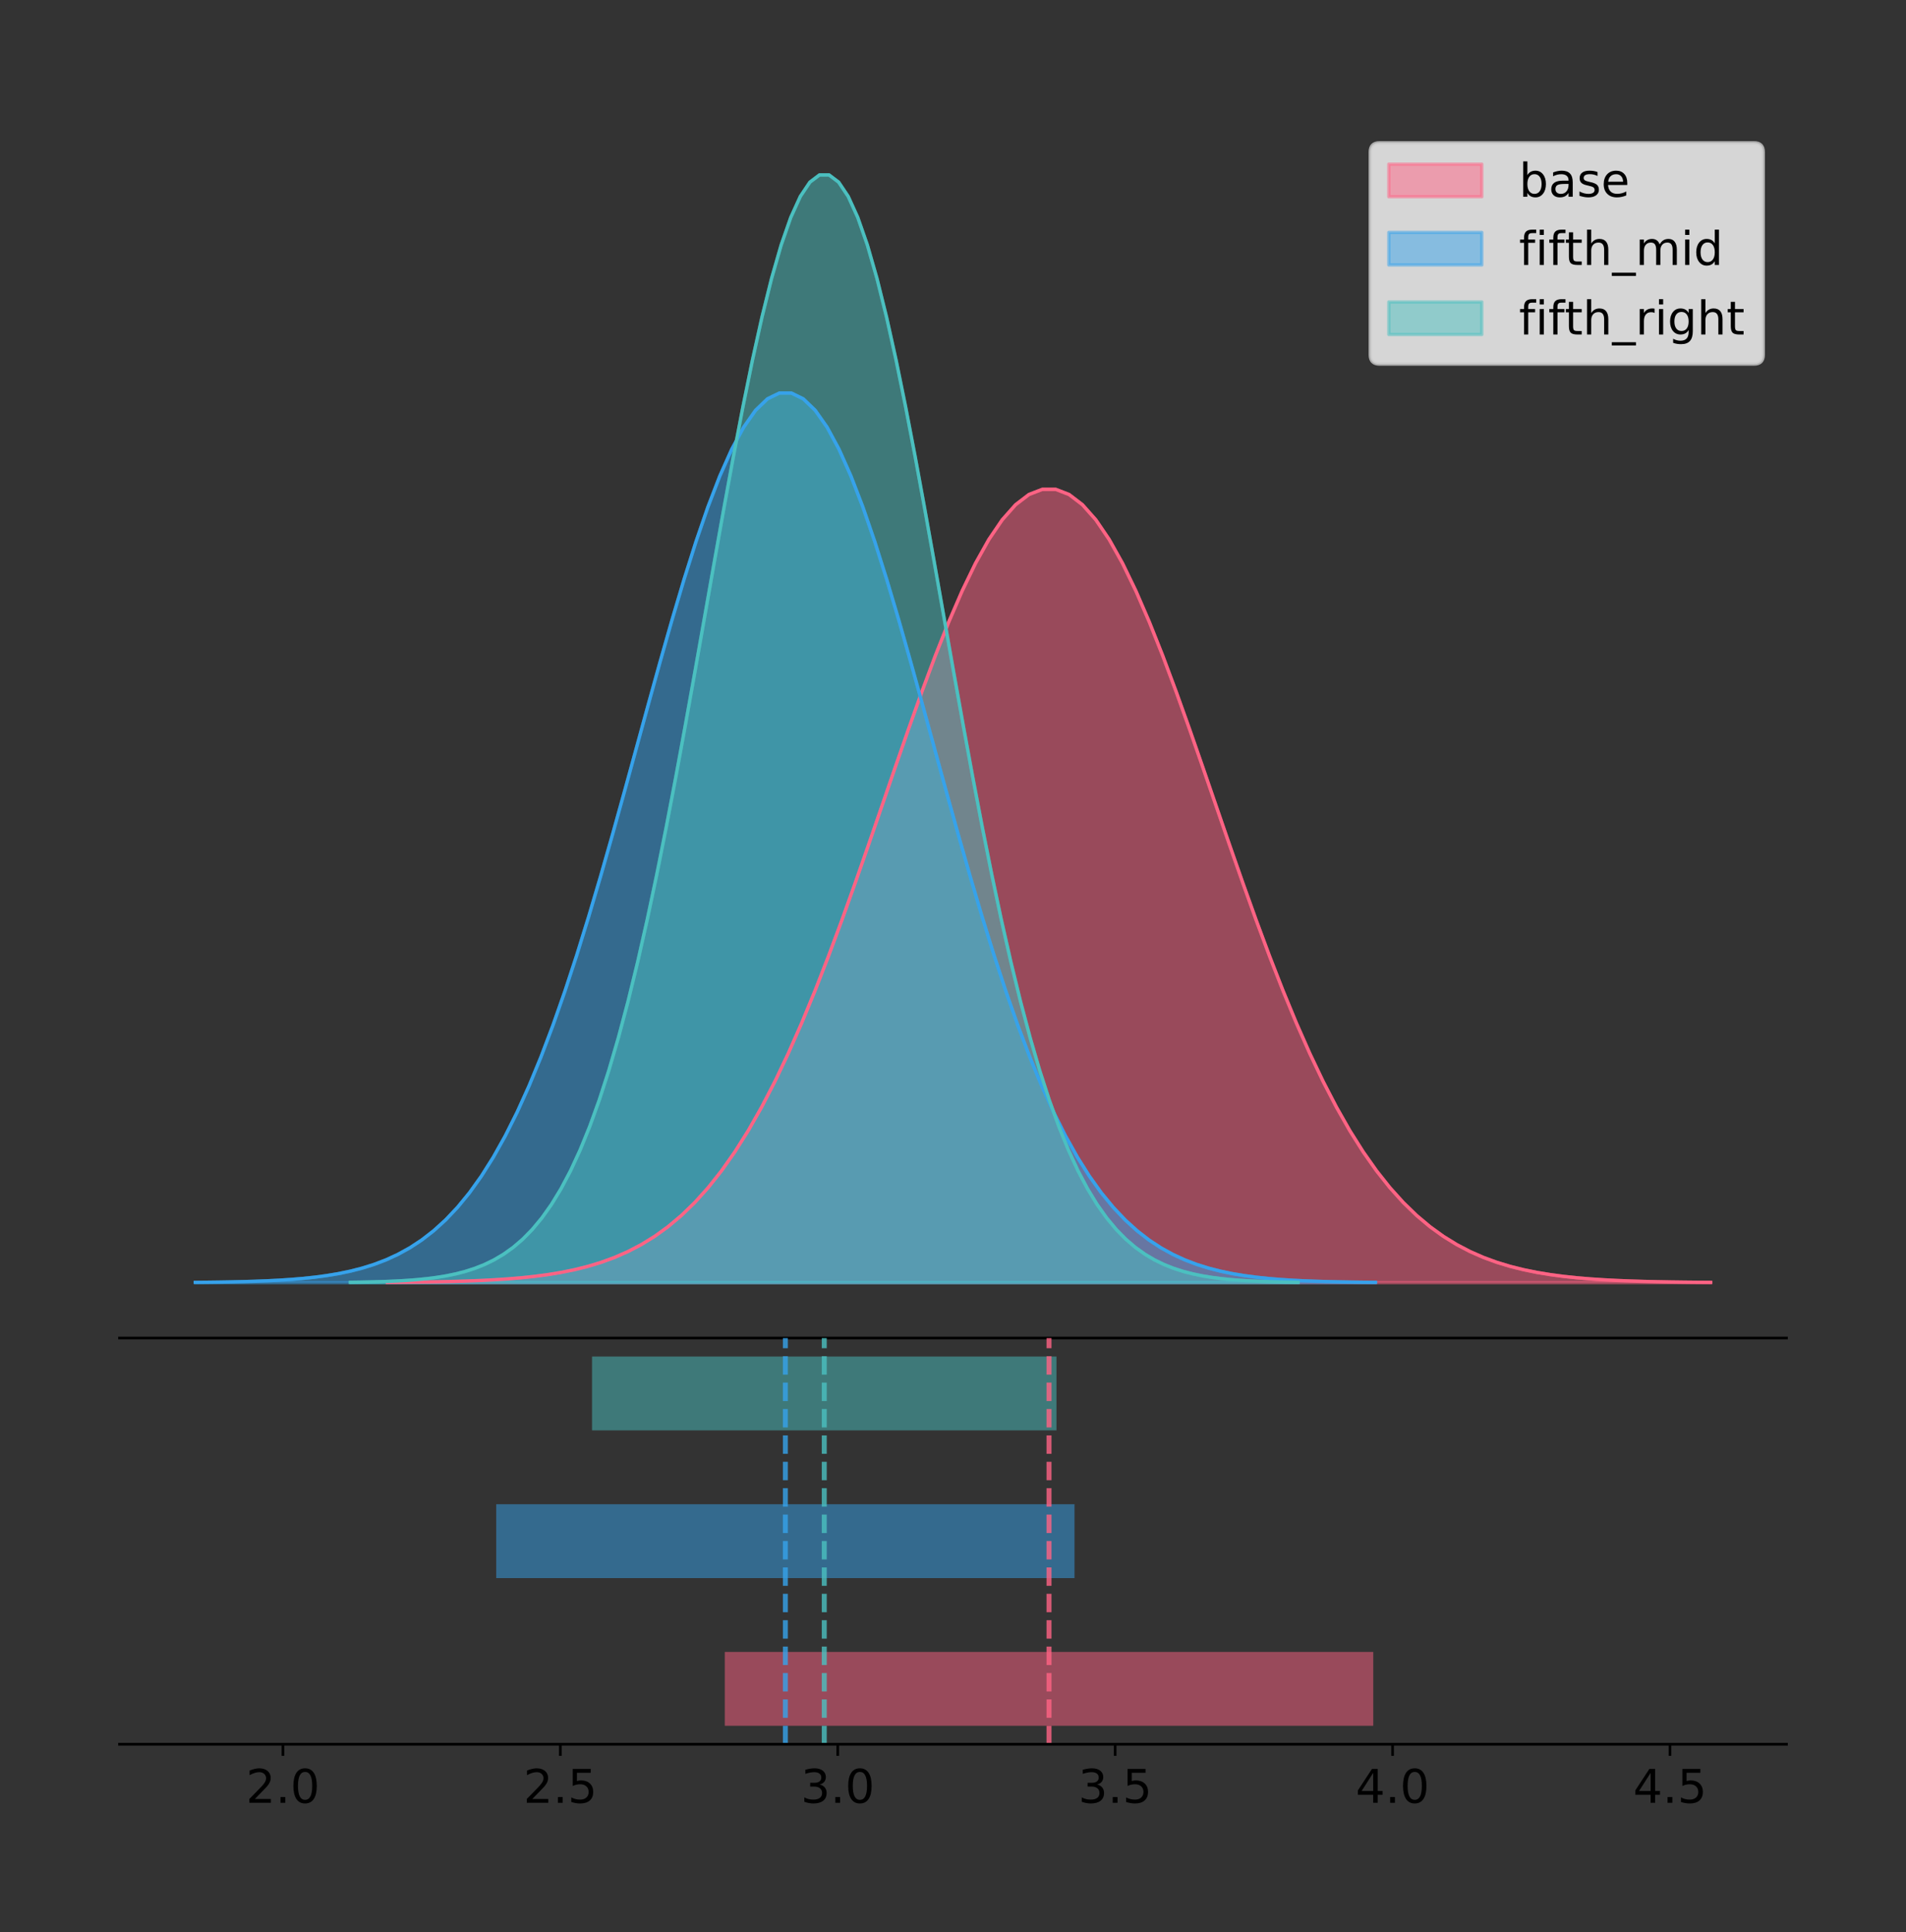 <?xml version="1.0" encoding="utf-8" standalone="no"?>
<!DOCTYPE svg PUBLIC "-//W3C//DTD SVG 1.1//EN"
  "http://www.w3.org/Graphics/SVG/1.1/DTD/svg11.dtd">
<!-- Created with matplotlib (https://matplotlib.org/) -->
<svg height="581.789pt" version="1.1" viewBox="0 0 574.2 581.789" width="574.2pt" xmlns="http://www.w3.org/2000/svg" xmlns:xlink="http://www.w3.org/1999/xlink">
 <rect x="0" y="0" width="574.2" height="581.789" fill="#333333" stroke="none"/>
 <defs>
  <style type="text/css">
*{stroke-linecap:butt;stroke-linejoin:round;}
  </style>
 </defs>
 <g id="figure_1">
  <g id="patch_1">
   <path d="M 0 581.789 
L 574.2 581.789 
L 574.2 0 
L 0 0 
z
" style="fill:none;"/>
  </g>
  <g id="axes_1">
   <g id="patch_2">
    <path d="M 36 402.93 
L 538.2 402.93 
L 538.2 36 
L 36 36 
z
" style="fill:none;"/>
   </g>
   <g id="PolyCollection_1">
    <defs>
     <path d="M 116.682 -195.538 
L 116.682 -195.618 
L 120.709 -195.648 
L 124.737 -195.689 
L 128.764 -195.743 
L 132.791 -195.815 
L 136.818 -195.91 
L 140.845 -196.034 
L 144.872 -196.195 
L 148.9 -196.402 
L 152.927 -196.667 
L 156.954 -197.004 
L 160.981 -197.43 
L 165.008 -197.962 
L 169.035 -198.625 
L 173.063 -199.443 
L 177.09 -200.445 
L 181.117 -201.665 
L 185.144 -203.139 
L 189.171 -204.905 
L 193.199 -207.007 
L 197.226 -209.489 
L 201.253 -212.397 
L 205.28 -215.78 
L 209.307 -219.682 
L 213.334 -224.15 
L 217.362 -229.224 
L 221.389 -234.939 
L 225.416 -241.324 
L 229.443 -248.398 
L 233.47 -256.167 
L 237.498 -264.625 
L 241.525 -273.751 
L 245.552 -283.506 
L 249.579 -293.834 
L 253.606 -304.66 
L 257.633 -315.889 
L 261.661 -327.41 
L 265.688 -339.094 
L 269.715 -350.795 
L 273.742 -362.357 
L 277.769 -373.614 
L 281.796 -384.393 
L 285.824 -394.521 
L 289.851 -403.828 
L 293.878 -412.15 
L 297.905 -419.339 
L 301.932 -425.262 
L 305.96 -429.807 
L 309.987 -432.886 
L 314.014 -434.441 
L 318.041 -434.441 
L 322.068 -432.886 
L 326.095 -429.807 
L 330.123 -425.262 
L 334.15 -419.339 
L 338.177 -412.15 
L 342.204 -403.828 
L 346.231 -394.521 
L 350.258 -384.393 
L 354.286 -373.614 
L 358.313 -362.357 
L 362.34 -350.795 
L 366.367 -339.094 
L 370.394 -327.41 
L 374.422 -315.889 
L 378.449 -304.66 
L 382.476 -293.834 
L 386.503 -283.506 
L 390.53 -273.751 
L 394.557 -264.625 
L 398.585 -256.167 
L 402.612 -248.398 
L 406.639 -241.324 
L 410.666 -234.939 
L 414.693 -229.224 
L 418.72 -224.15 
L 422.748 -219.682 
L 426.775 -215.78 
L 430.802 -212.397 
L 434.829 -209.489 
L 438.856 -207.007 
L 442.884 -204.905 
L 446.911 -203.139 
L 450.938 -201.665 
L 454.965 -200.445 
L 458.992 -199.443 
L 463.019 -198.625 
L 467.047 -197.962 
L 471.074 -197.43 
L 475.101 -197.004 
L 479.128 -196.667 
L 483.155 -196.402 
L 487.182 -196.195 
L 491.21 -196.034 
L 495.237 -195.91 
L 499.264 -195.815 
L 503.291 -195.743 
L 507.318 -195.689 
L 511.346 -195.648 
L 515.373 -195.618 
L 515.373 -195.538 
L 515.373 -195.538 
L 511.346 -195.538 
L 507.318 -195.538 
L 503.291 -195.538 
L 499.264 -195.538 
L 495.237 -195.538 
L 491.21 -195.538 
L 487.182 -195.538 
L 483.155 -195.538 
L 479.128 -195.538 
L 475.101 -195.538 
L 471.074 -195.538 
L 467.047 -195.538 
L 463.019 -195.538 
L 458.992 -195.538 
L 454.965 -195.538 
L 450.938 -195.538 
L 446.911 -195.538 
L 442.884 -195.538 
L 438.856 -195.538 
L 434.829 -195.538 
L 430.802 -195.538 
L 426.775 -195.538 
L 422.748 -195.538 
L 418.72 -195.538 
L 414.693 -195.538 
L 410.666 -195.538 
L 406.639 -195.538 
L 402.612 -195.538 
L 398.585 -195.538 
L 394.557 -195.538 
L 390.53 -195.538 
L 386.503 -195.538 
L 382.476 -195.538 
L 378.449 -195.538 
L 374.422 -195.538 
L 370.394 -195.538 
L 366.367 -195.538 
L 362.34 -195.538 
L 358.313 -195.538 
L 354.286 -195.538 
L 350.258 -195.538 
L 346.231 -195.538 
L 342.204 -195.538 
L 338.177 -195.538 
L 334.15 -195.538 
L 330.123 -195.538 
L 326.095 -195.538 
L 322.068 -195.538 
L 318.041 -195.538 
L 314.014 -195.538 
L 309.987 -195.538 
L 305.96 -195.538 
L 301.932 -195.538 
L 297.905 -195.538 
L 293.878 -195.538 
L 289.851 -195.538 
L 285.824 -195.538 
L 281.796 -195.538 
L 277.769 -195.538 
L 273.742 -195.538 
L 269.715 -195.538 
L 265.688 -195.538 
L 261.661 -195.538 
L 257.633 -195.538 
L 253.606 -195.538 
L 249.579 -195.538 
L 245.552 -195.538 
L 241.525 -195.538 
L 237.498 -195.538 
L 233.47 -195.538 
L 229.443 -195.538 
L 225.416 -195.538 
L 221.389 -195.538 
L 217.362 -195.538 
L 213.334 -195.538 
L 209.307 -195.538 
L 205.28 -195.538 
L 201.253 -195.538 
L 197.226 -195.538 
L 193.199 -195.538 
L 189.171 -195.538 
L 185.144 -195.538 
L 181.117 -195.538 
L 177.09 -195.538 
L 173.063 -195.538 
L 169.035 -195.538 
L 165.008 -195.538 
L 160.981 -195.538 
L 156.954 -195.538 
L 152.927 -195.538 
L 148.9 -195.538 
L 144.872 -195.538 
L 140.845 -195.538 
L 136.818 -195.538 
L 132.791 -195.538 
L 128.764 -195.538 
L 124.737 -195.538 
L 120.709 -195.538 
L 116.682 -195.538 
z
" id="m50c0ee50c9" style="stroke:#ff6384;stroke-opacity:0.5;"/>
    </defs>
    <g clip-path="url(#p00bbbdf91c)">
     <use style="fill:#ff6384;fill-opacity:0.5;stroke:#ff6384;stroke-opacity:0.5;" x="0" xlink:href="#m50c0ee50c9" y="581.789"/>
    </g>
   </g>
   <g id="PolyCollection_2">
    <defs>
     <path d="M 58.827 -195.538 
L 58.827 -195.628 
L 62.419 -195.662 
L 66.01 -195.707 
L 69.601 -195.768 
L 73.193 -195.849 
L 76.784 -195.955 
L 80.375 -196.094 
L 83.967 -196.274 
L 87.558 -196.507 
L 91.15 -196.804 
L 94.741 -197.182 
L 98.332 -197.659 
L 101.924 -198.256 
L 105.515 -198.999 
L 109.106 -199.917 
L 112.698 -201.041 
L 116.289 -202.409 
L 119.88 -204.061 
L 123.472 -206.042 
L 127.063 -208.399 
L 130.655 -211.182 
L 134.246 -214.443 
L 137.837 -218.236 
L 141.429 -222.612 
L 145.02 -227.622 
L 148.611 -233.312 
L 152.203 -239.72 
L 155.794 -246.88 
L 159.385 -254.812 
L 162.977 -263.524 
L 166.568 -273.009 
L 170.16 -283.242 
L 173.751 -294.181 
L 177.342 -305.763 
L 180.934 -317.902 
L 184.525 -330.494 
L 188.116 -343.413 
L 191.708 -356.514 
L 195.299 -369.636 
L 198.891 -382.601 
L 202.482 -395.224 
L 206.073 -407.311 
L 209.665 -418.668 
L 213.256 -429.104 
L 216.847 -438.436 
L 220.439 -446.498 
L 224.03 -453.139 
L 227.621 -458.235 
L 231.213 -461.689 
L 234.804 -463.432 
L 238.396 -463.432 
L 241.987 -461.689 
L 245.578 -458.235 
L 249.17 -453.139 
L 252.761 -446.498 
L 256.352 -438.436 
L 259.944 -429.104 
L 263.535 -418.668 
L 267.126 -407.311 
L 270.718 -395.224 
L 274.309 -382.601 
L 277.901 -369.636 
L 281.492 -356.514 
L 285.083 -343.413 
L 288.675 -330.494 
L 292.266 -317.902 
L 295.857 -305.763 
L 299.449 -294.181 
L 303.04 -283.242 
L 306.631 -273.009 
L 310.223 -263.524 
L 313.814 -254.812 
L 317.406 -246.88 
L 320.997 -239.72 
L 324.588 -233.312 
L 328.18 -227.622 
L 331.771 -222.612 
L 335.362 -218.236 
L 338.954 -214.443 
L 342.545 -211.182 
L 346.136 -208.399 
L 349.728 -206.042 
L 353.319 -204.061 
L 356.911 -202.409 
L 360.502 -201.041 
L 364.093 -199.917 
L 367.685 -198.999 
L 371.276 -198.256 
L 374.867 -197.659 
L 378.459 -197.182 
L 382.05 -196.804 
L 385.642 -196.507 
L 389.233 -196.274 
L 392.824 -196.094 
L 396.416 -195.955 
L 400.007 -195.849 
L 403.598 -195.768 
L 407.19 -195.707 
L 410.781 -195.662 
L 414.372 -195.628 
L 414.372 -195.538 
L 414.372 -195.538 
L 410.781 -195.538 
L 407.19 -195.538 
L 403.598 -195.538 
L 400.007 -195.538 
L 396.416 -195.538 
L 392.824 -195.538 
L 389.233 -195.538 
L 385.642 -195.538 
L 382.05 -195.538 
L 378.459 -195.538 
L 374.867 -195.538 
L 371.276 -195.538 
L 367.685 -195.538 
L 364.093 -195.538 
L 360.502 -195.538 
L 356.911 -195.538 
L 353.319 -195.538 
L 349.728 -195.538 
L 346.136 -195.538 
L 342.545 -195.538 
L 338.954 -195.538 
L 335.362 -195.538 
L 331.771 -195.538 
L 328.18 -195.538 
L 324.588 -195.538 
L 320.997 -195.538 
L 317.406 -195.538 
L 313.814 -195.538 
L 310.223 -195.538 
L 306.631 -195.538 
L 303.04 -195.538 
L 299.449 -195.538 
L 295.857 -195.538 
L 292.266 -195.538 
L 288.675 -195.538 
L 285.083 -195.538 
L 281.492 -195.538 
L 277.901 -195.538 
L 274.309 -195.538 
L 270.718 -195.538 
L 267.126 -195.538 
L 263.535 -195.538 
L 259.944 -195.538 
L 256.352 -195.538 
L 252.761 -195.538 
L 249.17 -195.538 
L 245.578 -195.538 
L 241.987 -195.538 
L 238.396 -195.538 
L 234.804 -195.538 
L 231.213 -195.538 
L 227.621 -195.538 
L 224.03 -195.538 
L 220.439 -195.538 
L 216.847 -195.538 
L 213.256 -195.538 
L 209.665 -195.538 
L 206.073 -195.538 
L 202.482 -195.538 
L 198.891 -195.538 
L 195.299 -195.538 
L 191.708 -195.538 
L 188.116 -195.538 
L 184.525 -195.538 
L 180.934 -195.538 
L 177.342 -195.538 
L 173.751 -195.538 
L 170.16 -195.538 
L 166.568 -195.538 
L 162.977 -195.538 
L 159.385 -195.538 
L 155.794 -195.538 
L 152.203 -195.538 
L 148.611 -195.538 
L 145.02 -195.538 
L 141.429 -195.538 
L 137.837 -195.538 
L 134.246 -195.538 
L 130.655 -195.538 
L 127.063 -195.538 
L 123.472 -195.538 
L 119.88 -195.538 
L 116.289 -195.538 
L 112.698 -195.538 
L 109.106 -195.538 
L 105.515 -195.538 
L 101.924 -195.538 
L 98.332 -195.538 
L 94.741 -195.538 
L 91.15 -195.538 
L 87.558 -195.538 
L 83.967 -195.538 
L 80.375 -195.538 
L 76.784 -195.538 
L 73.193 -195.538 
L 69.601 -195.538 
L 66.01 -195.538 
L 62.419 -195.538 
L 58.827 -195.538 
z
" id="mef2072d3e7" style="stroke:#36a2eb;stroke-opacity:0.5;"/>
    </defs>
    <g clip-path="url(#p00bbbdf91c)">
     <use style="fill:#36a2eb;fill-opacity:0.5;stroke:#36a2eb;stroke-opacity:0.5;" x="0" xlink:href="#mef2072d3e7" y="581.789"/>
    </g>
   </g>
   <g id="PolyCollection_3">
    <defs>
     <path d="M 105.547 -195.538 
L 105.547 -195.65 
L 108.431 -195.692 
L 111.315 -195.749 
L 114.199 -195.825 
L 117.084 -195.925 
L 119.968 -196.058 
L 122.852 -196.23 
L 125.736 -196.455 
L 128.621 -196.744 
L 131.505 -197.115 
L 134.389 -197.585 
L 137.273 -198.179 
L 140.158 -198.923 
L 143.042 -199.848 
L 145.926 -200.99 
L 148.81 -202.39 
L 151.695 -204.093 
L 154.579 -206.151 
L 157.463 -208.617 
L 160.347 -211.552 
L 163.232 -215.017 
L 166.116 -219.078 
L 169 -223.801 
L 171.884 -229.25 
L 174.768 -235.488 
L 177.653 -242.572 
L 180.537 -250.552 
L 183.421 -259.468 
L 186.305 -269.344 
L 189.19 -280.192 
L 192.074 -292.002 
L 194.958 -304.744 
L 197.842 -318.365 
L 200.727 -332.786 
L 203.611 -347.901 
L 206.495 -363.58 
L 209.379 -379.667 
L 212.264 -395.98 
L 215.148 -412.318 
L 218.032 -428.462 
L 220.916 -444.18 
L 223.801 -459.23 
L 226.685 -473.372 
L 229.569 -486.366 
L 232.453 -497.987 
L 235.338 -508.025 
L 238.222 -516.294 
L 241.106 -522.64 
L 243.99 -526.94 
L 246.875 -529.111 
L 249.759 -529.111 
L 252.643 -526.94 
L 255.527 -522.64 
L 258.412 -516.294 
L 261.296 -508.025 
L 264.18 -497.987 
L 267.064 -486.366 
L 269.949 -473.372 
L 272.833 -459.23 
L 275.717 -444.18 
L 278.601 -428.462 
L 281.486 -412.318 
L 284.37 -395.98 
L 287.254 -379.667 
L 290.138 -363.58 
L 293.023 -347.901 
L 295.907 -332.786 
L 298.791 -318.365 
L 301.675 -304.744 
L 304.56 -292.002 
L 307.444 -280.192 
L 310.328 -269.344 
L 313.212 -259.468 
L 316.097 -250.552 
L 318.981 -242.572 
L 321.865 -235.488 
L 324.749 -229.25 
L 327.634 -223.801 
L 330.518 -219.078 
L 333.402 -215.017 
L 336.286 -211.552 
L 339.171 -208.617 
L 342.055 -206.151 
L 344.939 -204.093 
L 347.823 -202.39 
L 350.707 -200.99 
L 353.592 -199.848 
L 356.476 -198.923 
L 359.36 -198.179 
L 362.244 -197.585 
L 365.129 -197.115 
L 368.013 -196.744 
L 370.897 -196.455 
L 373.781 -196.23 
L 376.666 -196.058 
L 379.55 -195.925 
L 382.434 -195.825 
L 385.318 -195.749 
L 388.203 -195.692 
L 391.087 -195.65 
L 391.087 -195.538 
L 391.087 -195.538 
L 388.203 -195.538 
L 385.318 -195.538 
L 382.434 -195.538 
L 379.55 -195.538 
L 376.666 -195.538 
L 373.781 -195.538 
L 370.897 -195.538 
L 368.013 -195.538 
L 365.129 -195.538 
L 362.244 -195.538 
L 359.36 -195.538 
L 356.476 -195.538 
L 353.592 -195.538 
L 350.707 -195.538 
L 347.823 -195.538 
L 344.939 -195.538 
L 342.055 -195.538 
L 339.171 -195.538 
L 336.286 -195.538 
L 333.402 -195.538 
L 330.518 -195.538 
L 327.634 -195.538 
L 324.749 -195.538 
L 321.865 -195.538 
L 318.981 -195.538 
L 316.097 -195.538 
L 313.212 -195.538 
L 310.328 -195.538 
L 307.444 -195.538 
L 304.56 -195.538 
L 301.675 -195.538 
L 298.791 -195.538 
L 295.907 -195.538 
L 293.023 -195.538 
L 290.138 -195.538 
L 287.254 -195.538 
L 284.37 -195.538 
L 281.486 -195.538 
L 278.601 -195.538 
L 275.717 -195.538 
L 272.833 -195.538 
L 269.949 -195.538 
L 267.064 -195.538 
L 264.18 -195.538 
L 261.296 -195.538 
L 258.412 -195.538 
L 255.527 -195.538 
L 252.643 -195.538 
L 249.759 -195.538 
L 246.875 -195.538 
L 243.99 -195.538 
L 241.106 -195.538 
L 238.222 -195.538 
L 235.338 -195.538 
L 232.453 -195.538 
L 229.569 -195.538 
L 226.685 -195.538 
L 223.801 -195.538 
L 220.916 -195.538 
L 218.032 -195.538 
L 215.148 -195.538 
L 212.264 -195.538 
L 209.379 -195.538 
L 206.495 -195.538 
L 203.611 -195.538 
L 200.727 -195.538 
L 197.842 -195.538 
L 194.958 -195.538 
L 192.074 -195.538 
L 189.19 -195.538 
L 186.305 -195.538 
L 183.421 -195.538 
L 180.537 -195.538 
L 177.653 -195.538 
L 174.768 -195.538 
L 171.884 -195.538 
L 169 -195.538 
L 166.116 -195.538 
L 163.232 -195.538 
L 160.347 -195.538 
L 157.463 -195.538 
L 154.579 -195.538 
L 151.695 -195.538 
L 148.81 -195.538 
L 145.926 -195.538 
L 143.042 -195.538 
L 140.158 -195.538 
L 137.273 -195.538 
L 134.389 -195.538 
L 131.505 -195.538 
L 128.621 -195.538 
L 125.736 -195.538 
L 122.852 -195.538 
L 119.968 -195.538 
L 117.084 -195.538 
L 114.199 -195.538 
L 111.315 -195.538 
L 108.431 -195.538 
L 105.547 -195.538 
z
" id="mf8496d4a5b" style="stroke:#4bc0c0;stroke-opacity:0.5;"/>
    </defs>
    <g clip-path="url(#p00bbbdf91c)">
     <use style="fill:#4bc0c0;fill-opacity:0.5;stroke:#4bc0c0;stroke-opacity:0.5;" x="0" xlink:href="#mf8496d4a5b" y="581.789"/>
    </g>
   </g>
   <g id="line2d_1">
    <path clip-path="url(#p00bbbdf91c)" d="M 116.682 386.171 
L 120.709 386.141 
L 124.737 386.1 
L 128.764 386.046 
L 132.791 385.974 
L 136.818 385.879 
L 140.845 385.755 
L 144.872 385.595 
L 148.9 385.387 
L 152.927 385.122 
L 156.954 384.785 
L 160.981 384.36 
L 165.008 383.827 
L 169.035 383.165 
L 173.063 382.347 
L 177.09 381.344 
L 181.117 380.124 
L 185.144 378.651 
L 189.171 376.884 
L 193.199 374.783 
L 197.226 372.301 
L 201.253 369.392 
L 205.28 366.01 
L 209.307 362.107 
L 213.334 357.639 
L 217.362 352.566 
L 221.389 346.85 
L 225.416 340.465 
L 229.443 333.392 
L 233.47 325.623 
L 237.498 317.164 
L 241.525 308.038 
L 245.552 298.283 
L 249.579 287.955 
L 253.606 277.13 
L 257.633 265.9 
L 261.661 254.379 
L 265.688 242.696 
L 269.715 230.994 
L 273.742 219.432 
L 277.769 208.175 
L 281.796 197.396 
L 285.824 187.268 
L 289.851 177.962 
L 293.878 169.639 
L 297.905 162.45 
L 301.932 156.527 
L 305.96 151.983 
L 309.987 148.903 
L 314.014 147.348 
L 318.041 147.348 
L 322.068 148.903 
L 326.095 151.983 
L 330.123 156.527 
L 334.15 162.45 
L 338.177 169.639 
L 342.204 177.962 
L 346.231 187.268 
L 350.258 197.396 
L 354.286 208.175 
L 358.313 219.432 
L 362.34 230.994 
L 366.367 242.696 
L 370.394 254.379 
L 374.422 265.9 
L 378.449 277.13 
L 382.476 287.955 
L 386.503 298.283 
L 390.53 308.038 
L 394.557 317.164 
L 398.585 325.623 
L 402.612 333.392 
L 406.639 340.465 
L 410.666 346.85 
L 414.693 352.566 
L 418.72 357.639 
L 422.748 362.107 
L 426.775 366.01 
L 430.802 369.392 
L 434.829 372.301 
L 438.856 374.783 
L 442.884 376.884 
L 446.911 378.651 
L 450.938 380.124 
L 454.965 381.344 
L 458.992 382.347 
L 463.019 383.165 
L 467.047 383.827 
L 471.074 384.36 
L 475.101 384.785 
L 479.128 385.122 
L 483.155 385.387 
L 487.182 385.595 
L 491.21 385.755 
L 495.237 385.879 
L 499.264 385.974 
L 503.291 386.046 
L 507.318 386.1 
L 511.346 386.141 
L 515.373 386.171 
" style="fill:none;stroke:#ff6384;stroke-linecap:square;"/>
   </g>
   <g id="line2d_2">
    <path clip-path="url(#p00bbbdf91c)" d="M 58.827 386.161 
L 62.419 386.128 
L 66.01 386.082 
L 69.601 386.021 
L 73.193 385.94 
L 76.784 385.834 
L 80.375 385.695 
L 83.967 385.515 
L 87.558 385.283 
L 91.15 384.985 
L 94.741 384.607 
L 98.332 384.13 
L 101.924 383.533 
L 105.515 382.79 
L 109.106 381.873 
L 112.698 380.748 
L 116.289 379.38 
L 119.88 377.728 
L 123.472 375.748 
L 127.063 373.391 
L 130.655 370.608 
L 134.246 367.346 
L 137.837 363.553 
L 141.429 359.177 
L 145.02 354.167 
L 148.611 348.478 
L 152.203 342.069 
L 155.794 334.909 
L 159.385 326.977 
L 162.977 318.265 
L 166.568 308.78 
L 170.16 298.547 
L 173.751 287.608 
L 177.342 276.027 
L 180.934 263.888 
L 184.525 251.296 
L 188.116 238.376 
L 191.708 225.275 
L 195.299 212.154 
L 198.891 199.188 
L 202.482 186.566 
L 206.073 174.479 
L 209.665 163.122 
L 213.256 152.686 
L 216.847 143.353 
L 220.439 135.292 
L 224.03 128.65 
L 227.621 123.554 
L 231.213 120.101 
L 234.804 118.357 
L 238.396 118.357 
L 241.987 120.101 
L 245.578 123.554 
L 249.17 128.65 
L 252.761 135.292 
L 256.352 143.353 
L 259.944 152.686 
L 263.535 163.122 
L 267.126 174.479 
L 270.718 186.566 
L 274.309 199.188 
L 277.901 212.154 
L 281.492 225.275 
L 285.083 238.376 
L 288.675 251.296 
L 292.266 263.888 
L 295.857 276.027 
L 299.449 287.608 
L 303.04 298.547 
L 306.631 308.78 
L 310.223 318.265 
L 313.814 326.977 
L 317.406 334.909 
L 320.997 342.069 
L 324.588 348.478 
L 328.18 354.167 
L 331.771 359.177 
L 335.362 363.553 
L 338.954 367.346 
L 342.545 370.608 
L 346.136 373.391 
L 349.728 375.748 
L 353.319 377.728 
L 356.911 379.38 
L 360.502 380.748 
L 364.093 381.873 
L 367.685 382.79 
L 371.276 383.533 
L 374.867 384.13 
L 378.459 384.607 
L 382.05 384.985 
L 385.642 385.283 
L 389.233 385.515 
L 392.824 385.695 
L 396.416 385.834 
L 400.007 385.94 
L 403.598 386.021 
L 407.19 386.082 
L 410.781 386.128 
L 414.372 386.161 
" style="fill:none;stroke:#36a2eb;stroke-linecap:square;"/>
   </g>
   <g id="line2d_3">
    <path clip-path="url(#p00bbbdf91c)" d="M 105.547 386.139 
L 108.431 386.097 
L 111.315 386.04 
L 114.199 385.965 
L 117.084 385.864 
L 119.968 385.732 
L 122.852 385.559 
L 125.736 385.334 
L 128.621 385.045 
L 131.505 384.675 
L 134.389 384.204 
L 137.273 383.61 
L 140.158 382.867 
L 143.042 381.941 
L 145.926 380.799 
L 148.81 379.399 
L 151.695 377.696 
L 154.579 375.639 
L 157.463 373.172 
L 160.347 370.238 
L 163.232 366.772 
L 166.116 362.711 
L 169 357.989 
L 171.884 352.539 
L 174.768 346.301 
L 177.653 339.217 
L 180.537 331.237 
L 183.421 322.322 
L 186.305 312.445 
L 189.19 301.597 
L 192.074 289.787 
L 194.958 277.045 
L 197.842 263.424 
L 200.727 249.004 
L 203.611 233.888 
L 206.495 218.209 
L 209.379 202.123 
L 212.264 185.809 
L 215.148 169.471 
L 218.032 153.327 
L 220.916 137.61 
L 223.801 122.559 
L 226.685 108.418 
L 229.569 95.423 
L 232.453 83.803 
L 235.338 73.765 
L 238.222 65.495 
L 241.106 59.15 
L 243.99 54.85 
L 246.875 52.679 
L 249.759 52.679 
L 252.643 54.85 
L 255.527 59.15 
L 258.412 65.495 
L 261.296 73.765 
L 264.18 83.803 
L 267.064 95.423 
L 269.949 108.418 
L 272.833 122.559 
L 275.717 137.61 
L 278.601 153.327 
L 281.486 169.471 
L 284.37 185.809 
L 287.254 202.123 
L 290.138 218.209 
L 293.023 233.888 
L 295.907 249.004 
L 298.791 263.424 
L 301.675 277.045 
L 304.56 289.787 
L 307.444 301.597 
L 310.328 312.445 
L 313.212 322.322 
L 316.097 331.237 
L 318.981 339.217 
L 321.865 346.301 
L 324.749 352.539 
L 327.634 357.989 
L 330.518 362.711 
L 333.402 366.772 
L 336.286 370.238 
L 339.171 373.172 
L 342.055 375.639 
L 344.939 377.696 
L 347.823 379.399 
L 350.707 380.799 
L 353.592 381.941 
L 356.476 382.867 
L 359.36 383.61 
L 362.244 384.204 
L 365.129 384.675 
L 368.013 385.045 
L 370.897 385.334 
L 373.781 385.559 
L 376.666 385.732 
L 379.55 385.864 
L 382.434 385.965 
L 385.318 386.04 
L 388.203 386.097 
L 391.087 386.139 
" style="fill:none;stroke:#4bc0c0;stroke-linecap:square;"/>
   </g>
   <g id="patch_3">
    <path d="M 36 402.93 
L 538.2 402.93 
" style="fill:none;stroke:#000000;stroke-linecap:square;stroke-linejoin:miter;stroke-width:0.8;"/>
   </g>
   <g id="legend_1">
    <g id="patch_4">
     <path d="M 415.602 109.627 
L 528.4 109.627 
Q 531.2 109.627 531.2 106.827 
L 531.2 45.8 
Q 531.2 43 528.4 43 
L 415.602 43 
Q 412.802 43 412.802 45.8 
L 412.802 106.827 
Q 412.802 109.627 415.602 109.627 
z
" style="fill:#ffffff;opacity:0.8;stroke:#cccccc;stroke-linejoin:miter;"/>
    </g>
    <g id="patch_5">
     <path d="M 418.402 59.238 
L 446.402 59.238 
L 446.402 49.438 
L 418.402 49.438 
z
" style="fill:#ff6384;opacity:0.5;stroke:#ff6384;stroke-linejoin:miter;"/>
    </g>
    <g id="text_1">
     <!-- base -->
     <defs>
      <path d="M 48.688 27.297 
Q 48.688 37.203 44.609 42.844 
Q 40.531 48.484 33.406 48.484 
Q 26.266 48.484 22.188 42.844 
Q 18.109 37.203 18.109 27.297 
Q 18.109 17.391 22.188 11.75 
Q 26.266 6.109 33.406 6.109 
Q 40.531 6.109 44.609 11.75 
Q 48.688 17.391 48.688 27.297 
z
M 18.109 46.391 
Q 20.953 51.266 25.266 53.625 
Q 29.594 56 35.594 56 
Q 45.562 56 51.781 48.094 
Q 58.016 40.188 58.016 27.297 
Q 58.016 14.406 51.781 6.484 
Q 45.562 -1.422 35.594 -1.422 
Q 29.594 -1.422 25.266 0.953 
Q 20.953 3.328 18.109 8.203 
L 18.109 0 
L 9.078 0 
L 9.078 75.984 
L 18.109 75.984 
z
" id="DejaVuSans-98"/>
      <path d="M 34.281 27.484 
Q 23.391 27.484 19.188 25 
Q 14.984 22.516 14.984 16.5 
Q 14.984 11.719 18.141 8.906 
Q 21.297 6.109 26.703 6.109 
Q 34.188 6.109 38.703 11.406 
Q 43.219 16.703 43.219 25.484 
L 43.219 27.484 
z
M 52.203 31.203 
L 52.203 0 
L 43.219 0 
L 43.219 8.297 
Q 40.141 3.328 35.547 0.953 
Q 30.953 -1.422 24.312 -1.422 
Q 15.922 -1.422 10.953 3.297 
Q 6 8.016 6 15.922 
Q 6 25.141 12.172 29.828 
Q 18.359 34.516 30.609 34.516 
L 43.219 34.516 
L 43.219 35.406 
Q 43.219 41.609 39.141 45 
Q 35.062 48.391 27.688 48.391 
Q 23 48.391 18.547 47.266 
Q 14.109 46.141 10.016 43.891 
L 10.016 52.203 
Q 14.938 54.109 19.578 55.047 
Q 24.219 56 28.609 56 
Q 40.484 56 46.344 49.844 
Q 52.203 43.703 52.203 31.203 
z
" id="DejaVuSans-97"/>
      <path d="M 44.281 53.078 
L 44.281 44.578 
Q 40.484 46.531 36.375 47.5 
Q 32.281 48.484 27.875 48.484 
Q 21.188 48.484 17.844 46.438 
Q 14.5 44.391 14.5 40.281 
Q 14.5 37.156 16.891 35.375 
Q 19.281 33.594 26.516 31.984 
L 29.594 31.297 
Q 39.156 29.25 43.188 25.516 
Q 47.219 21.781 47.219 15.094 
Q 47.219 7.469 41.188 3.016 
Q 35.156 -1.422 24.609 -1.422 
Q 20.219 -1.422 15.453 -0.562 
Q 10.688 0.297 5.422 2 
L 5.422 11.281 
Q 10.406 8.688 15.234 7.391 
Q 20.062 6.109 24.812 6.109 
Q 31.156 6.109 34.562 8.281 
Q 37.984 10.453 37.984 14.406 
Q 37.984 18.062 35.516 20.016 
Q 33.062 21.969 24.703 23.781 
L 21.578 24.516 
Q 13.234 26.266 9.516 29.906 
Q 5.812 33.547 5.812 39.891 
Q 5.812 47.609 11.281 51.797 
Q 16.75 56 26.812 56 
Q 31.781 56 36.172 55.266 
Q 40.578 54.547 44.281 53.078 
z
" id="DejaVuSans-115"/>
      <path d="M 56.203 29.594 
L 56.203 25.203 
L 14.891 25.203 
Q 15.484 15.922 20.484 11.062 
Q 25.484 6.203 34.422 6.203 
Q 39.594 6.203 44.453 7.469 
Q 49.312 8.734 54.109 11.281 
L 54.109 2.781 
Q 49.266 0.734 44.188 -0.344 
Q 39.109 -1.422 33.891 -1.422 
Q 20.797 -1.422 13.156 6.188 
Q 5.516 13.812 5.516 26.812 
Q 5.516 40.234 12.766 48.109 
Q 20.016 56 32.328 56 
Q 43.359 56 49.781 48.891 
Q 56.203 41.797 56.203 29.594 
z
M 47.219 32.234 
Q 47.125 39.594 43.094 43.984 
Q 39.062 48.391 32.422 48.391 
Q 24.906 48.391 20.391 44.141 
Q 15.875 39.891 15.188 32.172 
z
" id="DejaVuSans-101"/>
     </defs>
     <g transform="translate(457.602 59.238)scale(0.14 -0.14)">
      <use xlink:href="#DejaVuSans-98"/>
      <use x="63.477" xlink:href="#DejaVuSans-97"/>
      <use x="124.756" xlink:href="#DejaVuSans-115"/>
      <use x="176.855" xlink:href="#DejaVuSans-101"/>
     </g>
    </g>
    <g id="patch_6">
     <path d="M 418.402 79.787 
L 446.402 79.787 
L 446.402 69.987 
L 418.402 69.987 
z
" style="fill:#36a2eb;opacity:0.5;stroke:#36a2eb;stroke-linejoin:miter;"/>
    </g>
    <g id="text_2">
     <!-- fifth_mid -->
     <defs>
      <path d="M 37.109 75.984 
L 37.109 68.5 
L 28.516 68.5 
Q 23.688 68.5 21.797 66.547 
Q 19.922 64.594 19.922 59.516 
L 19.922 54.688 
L 34.719 54.688 
L 34.719 47.703 
L 19.922 47.703 
L 19.922 0 
L 10.891 0 
L 10.891 47.703 
L 2.297 47.703 
L 2.297 54.688 
L 10.891 54.688 
L 10.891 58.5 
Q 10.891 67.625 15.141 71.797 
Q 19.391 75.984 28.609 75.984 
z
" id="DejaVuSans-102"/>
      <path d="M 9.422 54.688 
L 18.406 54.688 
L 18.406 0 
L 9.422 0 
z
M 9.422 75.984 
L 18.406 75.984 
L 18.406 64.594 
L 9.422 64.594 
z
" id="DejaVuSans-105"/>
      <path d="M 18.312 70.219 
L 18.312 54.688 
L 36.812 54.688 
L 36.812 47.703 
L 18.312 47.703 
L 18.312 18.016 
Q 18.312 11.328 20.141 9.422 
Q 21.969 7.516 27.594 7.516 
L 36.812 7.516 
L 36.812 0 
L 27.594 0 
Q 17.188 0 13.234 3.875 
Q 9.281 7.766 9.281 18.016 
L 9.281 47.703 
L 2.688 47.703 
L 2.688 54.688 
L 9.281 54.688 
L 9.281 70.219 
z
" id="DejaVuSans-116"/>
      <path d="M 54.891 33.016 
L 54.891 0 
L 45.906 0 
L 45.906 32.719 
Q 45.906 40.484 42.875 44.328 
Q 39.844 48.188 33.797 48.188 
Q 26.516 48.188 22.312 43.547 
Q 18.109 38.922 18.109 30.906 
L 18.109 0 
L 9.078 0 
L 9.078 75.984 
L 18.109 75.984 
L 18.109 46.188 
Q 21.344 51.125 25.703 53.562 
Q 30.078 56 35.797 56 
Q 45.219 56 50.047 50.172 
Q 54.891 44.344 54.891 33.016 
z
" id="DejaVuSans-104"/>
      <path d="M 50.984 -16.609 
L 50.984 -23.578 
L -0.984 -23.578 
L -0.984 -16.609 
z
" id="DejaVuSans-95"/>
      <path d="M 52 44.188 
Q 55.375 50.25 60.062 53.125 
Q 64.75 56 71.094 56 
Q 79.641 56 84.281 50.016 
Q 88.922 44.047 88.922 33.016 
L 88.922 0 
L 79.891 0 
L 79.891 32.719 
Q 79.891 40.578 77.094 44.375 
Q 74.312 48.188 68.609 48.188 
Q 61.625 48.188 57.562 43.547 
Q 53.516 38.922 53.516 30.906 
L 53.516 0 
L 44.484 0 
L 44.484 32.719 
Q 44.484 40.625 41.703 44.406 
Q 38.922 48.188 33.109 48.188 
Q 26.219 48.188 22.156 43.531 
Q 18.109 38.875 18.109 30.906 
L 18.109 0 
L 9.078 0 
L 9.078 54.688 
L 18.109 54.688 
L 18.109 46.188 
Q 21.188 51.219 25.484 53.609 
Q 29.781 56 35.688 56 
Q 41.656 56 45.828 52.969 
Q 50 49.953 52 44.188 
z
" id="DejaVuSans-109"/>
      <path d="M 45.406 46.391 
L 45.406 75.984 
L 54.391 75.984 
L 54.391 0 
L 45.406 0 
L 45.406 8.203 
Q 42.578 3.328 38.25 0.953 
Q 33.938 -1.422 27.875 -1.422 
Q 17.969 -1.422 11.734 6.484 
Q 5.516 14.406 5.516 27.297 
Q 5.516 40.188 11.734 48.094 
Q 17.969 56 27.875 56 
Q 33.938 56 38.25 53.625 
Q 42.578 51.266 45.406 46.391 
z
M 14.797 27.297 
Q 14.797 17.391 18.875 11.75 
Q 22.953 6.109 30.078 6.109 
Q 37.203 6.109 41.297 11.75 
Q 45.406 17.391 45.406 27.297 
Q 45.406 37.203 41.297 42.844 
Q 37.203 48.484 30.078 48.484 
Q 22.953 48.484 18.875 42.844 
Q 14.797 37.203 14.797 27.297 
z
" id="DejaVuSans-100"/>
     </defs>
     <g transform="translate(457.602 79.787)scale(0.14 -0.14)">
      <use xlink:href="#DejaVuSans-102"/>
      <use x="35.205" xlink:href="#DejaVuSans-105"/>
      <use x="62.988" xlink:href="#DejaVuSans-102"/>
      <use x="98.178" xlink:href="#DejaVuSans-116"/>
      <use x="137.387" xlink:href="#DejaVuSans-104"/>
      <use x="200.766" xlink:href="#DejaVuSans-95"/>
      <use x="250.766" xlink:href="#DejaVuSans-109"/>
      <use x="348.178" xlink:href="#DejaVuSans-105"/>
      <use x="375.961" xlink:href="#DejaVuSans-100"/>
     </g>
    </g>
    <g id="patch_7">
     <path d="M 418.402 100.726 
L 446.402 100.726 
L 446.402 90.926 
L 418.402 90.926 
z
" style="fill:#4bc0c0;opacity:0.5;stroke:#4bc0c0;stroke-linejoin:miter;"/>
    </g>
    <g id="text_3">
     <!-- fifth_right -->
     <defs>
      <path d="M 41.109 46.297 
Q 39.594 47.172 37.812 47.578 
Q 36.031 48 33.891 48 
Q 26.266 48 22.188 43.047 
Q 18.109 38.094 18.109 28.812 
L 18.109 0 
L 9.078 0 
L 9.078 54.688 
L 18.109 54.688 
L 18.109 46.188 
Q 20.953 51.172 25.484 53.578 
Q 30.031 56 36.531 56 
Q 37.453 56 38.578 55.875 
Q 39.703 55.766 41.062 55.516 
z
" id="DejaVuSans-114"/>
      <path d="M 45.406 27.984 
Q 45.406 37.75 41.375 43.109 
Q 37.359 48.484 30.078 48.484 
Q 22.859 48.484 18.828 43.109 
Q 14.797 37.75 14.797 27.984 
Q 14.797 18.266 18.828 12.891 
Q 22.859 7.516 30.078 7.516 
Q 37.359 7.516 41.375 12.891 
Q 45.406 18.266 45.406 27.984 
z
M 54.391 6.781 
Q 54.391 -7.172 48.188 -13.984 
Q 42 -20.797 29.203 -20.797 
Q 24.469 -20.797 20.266 -20.094 
Q 16.062 -19.391 12.109 -17.922 
L 12.109 -9.188 
Q 16.062 -11.328 19.922 -12.344 
Q 23.781 -13.375 27.781 -13.375 
Q 36.625 -13.375 41.016 -8.766 
Q 45.406 -4.156 45.406 5.172 
L 45.406 9.625 
Q 42.625 4.781 38.281 2.391 
Q 33.938 0 27.875 0 
Q 17.828 0 11.672 7.656 
Q 5.516 15.328 5.516 27.984 
Q 5.516 40.672 11.672 48.328 
Q 17.828 56 27.875 56 
Q 33.938 56 38.281 53.609 
Q 42.625 51.219 45.406 46.391 
L 45.406 54.688 
L 54.391 54.688 
z
" id="DejaVuSans-103"/>
     </defs>
     <g transform="translate(457.602 100.726)scale(0.14 -0.14)">
      <use xlink:href="#DejaVuSans-102"/>
      <use x="35.205" xlink:href="#DejaVuSans-105"/>
      <use x="62.988" xlink:href="#DejaVuSans-102"/>
      <use x="98.178" xlink:href="#DejaVuSans-116"/>
      <use x="137.387" xlink:href="#DejaVuSans-104"/>
      <use x="200.766" xlink:href="#DejaVuSans-95"/>
      <use x="250.766" xlink:href="#DejaVuSans-114"/>
      <use x="291.879" xlink:href="#DejaVuSans-105"/>
      <use x="319.662" xlink:href="#DejaVuSans-103"/>
      <use x="383.139" xlink:href="#DejaVuSans-104"/>
      <use x="446.518" xlink:href="#DejaVuSans-116"/>
     </g>
    </g>
   </g>
  </g>
  <g id="axes_2">
   <g id="patch_8">
    <path d="M 36 525.24 
L 538.2 525.24 
L 538.2 402.93 
L 36 402.93 
z
" style="fill:none;"/>
   </g>
   <g id="patch_9">
    <path clip-path="url(#pe8fa88a3a4)" d="M 218.348 519.68 
L 413.707 519.68 
L 413.707 497.442 
L 218.348 497.442 
z
" style="fill:#ff6384;opacity:0.5;"/>
   </g>
   <g id="patch_10">
    <path clip-path="url(#pe8fa88a3a4)" d="M 149.491 475.204 
L 323.708 475.204 
L 323.708 452.966 
L 149.491 452.966 
z
" style="fill:#36a2eb;opacity:0.5;"/>
   </g>
   <g id="patch_11">
    <path clip-path="url(#pe8fa88a3a4)" d="M 178.359 430.728 
L 318.274 430.728 
L 318.274 408.49 
L 178.359 408.49 
z
" style="fill:#4bc0c0;opacity:0.5;"/>
   </g>
   <g id="matplotlib.axis_1">
    <g id="xtick_1">
     <g id="line2d_4">
      <defs>
       <path d="M 0 0 
L 0 3.5 
" id="mdf186fd24a" style="stroke:#000000;stroke-width:0.8;"/>
      </defs>
      <g>
       <use style="stroke:#000000;stroke-width:0.8;" x="85.233" xlink:href="#mdf186fd24a" y="525.24"/>
      </g>
     </g>
     <g id="text_4">
      <!-- 2.0 -->
      <defs>
       <path d="M 19.188 8.297 
L 53.609 8.297 
L 53.609 0 
L 7.328 0 
L 7.328 8.297 
Q 12.938 14.109 22.625 23.891 
Q 32.328 33.688 34.812 36.531 
Q 39.547 41.844 41.422 45.531 
Q 43.312 49.219 43.312 52.781 
Q 43.312 58.594 39.234 62.25 
Q 35.156 65.922 28.609 65.922 
Q 23.969 65.922 18.812 64.312 
Q 13.672 62.703 7.812 59.422 
L 7.812 69.391 
Q 13.766 71.781 18.938 73 
Q 24.125 74.219 28.422 74.219 
Q 39.75 74.219 46.484 68.547 
Q 53.219 62.891 53.219 53.422 
Q 53.219 48.922 51.531 44.891 
Q 49.859 40.875 45.406 35.406 
Q 44.188 33.984 37.641 27.219 
Q 31.109 20.453 19.188 8.297 
z
" id="DejaVuSans-50"/>
       <path d="M 10.688 12.406 
L 21 12.406 
L 21 0 
L 10.688 0 
z
" id="DejaVuSans-46"/>
       <path d="M 31.781 66.406 
Q 24.172 66.406 20.328 58.906 
Q 16.5 51.422 16.5 36.375 
Q 16.5 21.391 20.328 13.891 
Q 24.172 6.391 31.781 6.391 
Q 39.453 6.391 43.281 13.891 
Q 47.125 21.391 47.125 36.375 
Q 47.125 51.422 43.281 58.906 
Q 39.453 66.406 31.781 66.406 
z
M 31.781 74.219 
Q 44.047 74.219 50.516 64.516 
Q 56.984 54.828 56.984 36.375 
Q 56.984 17.969 50.516 8.266 
Q 44.047 -1.422 31.781 -1.422 
Q 19.531 -1.422 13.062 8.266 
Q 6.594 17.969 6.594 36.375 
Q 6.594 54.828 13.062 64.516 
Q 19.531 74.219 31.781 74.219 
z
" id="DejaVuSans-48"/>
      </defs>
      <g transform="translate(74.101 542.878)scale(0.14 -0.14)">
       <use xlink:href="#DejaVuSans-50"/>
       <use x="63.623" xlink:href="#DejaVuSans-46"/>
       <use x="95.41" xlink:href="#DejaVuSans-48"/>
      </g>
     </g>
    </g>
    <g id="xtick_2">
     <g id="line2d_5">
      <g>
       <use style="stroke:#000000;stroke-width:0.8;" x="168.806" xlink:href="#mdf186fd24a" y="525.24"/>
      </g>
     </g>
     <g id="text_5">
      <!-- 2.5 -->
      <defs>
       <path d="M 10.797 72.906 
L 49.516 72.906 
L 49.516 64.594 
L 19.828 64.594 
L 19.828 46.734 
Q 21.969 47.469 24.109 47.828 
Q 26.266 48.188 28.422 48.188 
Q 40.625 48.188 47.75 41.5 
Q 54.891 34.812 54.891 23.391 
Q 54.891 11.625 47.562 5.094 
Q 40.234 -1.422 26.906 -1.422 
Q 22.312 -1.422 17.547 -0.641 
Q 12.797 0.141 7.719 1.703 
L 7.719 11.625 
Q 12.109 9.234 16.797 8.062 
Q 21.484 6.891 26.703 6.891 
Q 35.156 6.891 40.078 11.328 
Q 45.016 15.766 45.016 23.391 
Q 45.016 31 40.078 35.438 
Q 35.156 39.891 26.703 39.891 
Q 22.75 39.891 18.812 39.016 
Q 14.891 38.141 10.797 36.281 
z
" id="DejaVuSans-53"/>
      </defs>
      <g transform="translate(157.673 542.878)scale(0.14 -0.14)">
       <use xlink:href="#DejaVuSans-50"/>
       <use x="63.623" xlink:href="#DejaVuSans-46"/>
       <use x="95.41" xlink:href="#DejaVuSans-53"/>
      </g>
     </g>
    </g>
    <g id="xtick_3">
     <g id="line2d_6">
      <g>
       <use style="stroke:#000000;stroke-width:0.8;" x="252.378" xlink:href="#mdf186fd24a" y="525.24"/>
      </g>
     </g>
     <g id="text_6">
      <!-- 3.0 -->
      <defs>
       <path d="M 40.578 39.312 
Q 47.656 37.797 51.625 33 
Q 55.609 28.219 55.609 21.188 
Q 55.609 10.406 48.188 4.484 
Q 40.766 -1.422 27.094 -1.422 
Q 22.516 -1.422 17.656 -0.516 
Q 12.797 0.391 7.625 2.203 
L 7.625 11.719 
Q 11.719 9.328 16.594 8.109 
Q 21.484 6.891 26.812 6.891 
Q 36.078 6.891 40.938 10.547 
Q 45.797 14.203 45.797 21.188 
Q 45.797 27.641 41.281 31.266 
Q 36.766 34.906 28.719 34.906 
L 20.219 34.906 
L 20.219 43.016 
L 29.109 43.016 
Q 36.375 43.016 40.234 45.922 
Q 44.094 48.828 44.094 54.297 
Q 44.094 59.906 40.109 62.906 
Q 36.141 65.922 28.719 65.922 
Q 24.656 65.922 20.016 65.031 
Q 15.375 64.156 9.812 62.312 
L 9.812 71.094 
Q 15.438 72.656 20.344 73.438 
Q 25.25 74.219 29.594 74.219 
Q 40.828 74.219 47.359 69.109 
Q 53.906 64.016 53.906 55.328 
Q 53.906 49.266 50.438 45.094 
Q 46.969 40.922 40.578 39.312 
z
" id="DejaVuSans-51"/>
      </defs>
      <g transform="translate(241.246 542.878)scale(0.14 -0.14)">
       <use xlink:href="#DejaVuSans-51"/>
       <use x="63.623" xlink:href="#DejaVuSans-46"/>
       <use x="95.41" xlink:href="#DejaVuSans-48"/>
      </g>
     </g>
    </g>
    <g id="xtick_4">
     <g id="line2d_7">
      <g>
       <use style="stroke:#000000;stroke-width:0.8;" x="335.951" xlink:href="#mdf186fd24a" y="525.24"/>
      </g>
     </g>
     <g id="text_7">
      <!-- 3.5 -->
      <g transform="translate(324.819 542.878)scale(0.14 -0.14)">
       <use xlink:href="#DejaVuSans-51"/>
       <use x="63.623" xlink:href="#DejaVuSans-46"/>
       <use x="95.41" xlink:href="#DejaVuSans-53"/>
      </g>
     </g>
    </g>
    <g id="xtick_5">
     <g id="line2d_8">
      <g>
       <use style="stroke:#000000;stroke-width:0.8;" x="419.524" xlink:href="#mdf186fd24a" y="525.24"/>
      </g>
     </g>
     <g id="text_8">
      <!-- 4.0 -->
      <defs>
       <path d="M 37.797 64.312 
L 12.891 25.391 
L 37.797 25.391 
z
M 35.203 72.906 
L 47.609 72.906 
L 47.609 25.391 
L 58.016 25.391 
L 58.016 17.188 
L 47.609 17.188 
L 47.609 0 
L 37.797 0 
L 37.797 17.188 
L 4.891 17.188 
L 4.891 26.703 
z
" id="DejaVuSans-52"/>
      </defs>
      <g transform="translate(408.392 542.878)scale(0.14 -0.14)">
       <use xlink:href="#DejaVuSans-52"/>
       <use x="63.623" xlink:href="#DejaVuSans-46"/>
       <use x="95.41" xlink:href="#DejaVuSans-48"/>
      </g>
     </g>
    </g>
    <g id="xtick_6">
     <g id="line2d_9">
      <g>
       <use style="stroke:#000000;stroke-width:0.8;" x="503.097" xlink:href="#mdf186fd24a" y="525.24"/>
      </g>
     </g>
     <g id="text_9">
      <!-- 4.5 -->
      <g transform="translate(491.965 542.878)scale(0.14 -0.14)">
       <use xlink:href="#DejaVuSans-52"/>
       <use x="63.623" xlink:href="#DejaVuSans-46"/>
       <use x="95.41" xlink:href="#DejaVuSans-53"/>
      </g>
     </g>
    </g>
   </g>
   <g id="line2d_10">
    <path clip-path="url(#pe8fa88a3a4)" d="M 316.027 525.24 
L 316.027 402.93 
" style="fill:none;stroke:#ff6384;stroke-dasharray:5.55,2.4;stroke-dashoffset:0;stroke-opacity:0.8;stroke-width:1.5;"/>
   </g>
   <g id="line2d_11">
    <path clip-path="url(#pe8fa88a3a4)" d="M 236.6 525.24 
L 236.6 402.93 
" style="fill:none;stroke:#36a2eb;stroke-dasharray:5.55,2.4;stroke-dashoffset:0;stroke-opacity:0.8;stroke-width:1.5;"/>
   </g>
   <g id="line2d_12">
    <path clip-path="url(#pe8fa88a3a4)" d="M 248.317 525.24 
L 248.317 402.93 
" style="fill:none;stroke:#4bc0c0;stroke-dasharray:5.55,2.4;stroke-dashoffset:0;stroke-opacity:0.8;stroke-width:1.5;"/>
   </g>
   <g id="patch_12">
    <path d="M 36 525.24 
L 538.2 525.24 
" style="fill:none;stroke:#000000;stroke-linecap:square;stroke-linejoin:miter;stroke-width:0.8;"/>
   </g>
  </g>
 </g>
 <defs>
  <clipPath id="p00bbbdf91c">
   <rect height="366.93" width="502.2" x="36" y="36"/>
  </clipPath>
  <clipPath id="pe8fa88a3a4">
   <rect height="122.31" width="502.2" x="36" y="402.93"/>
  </clipPath>
 </defs>
</svg>
